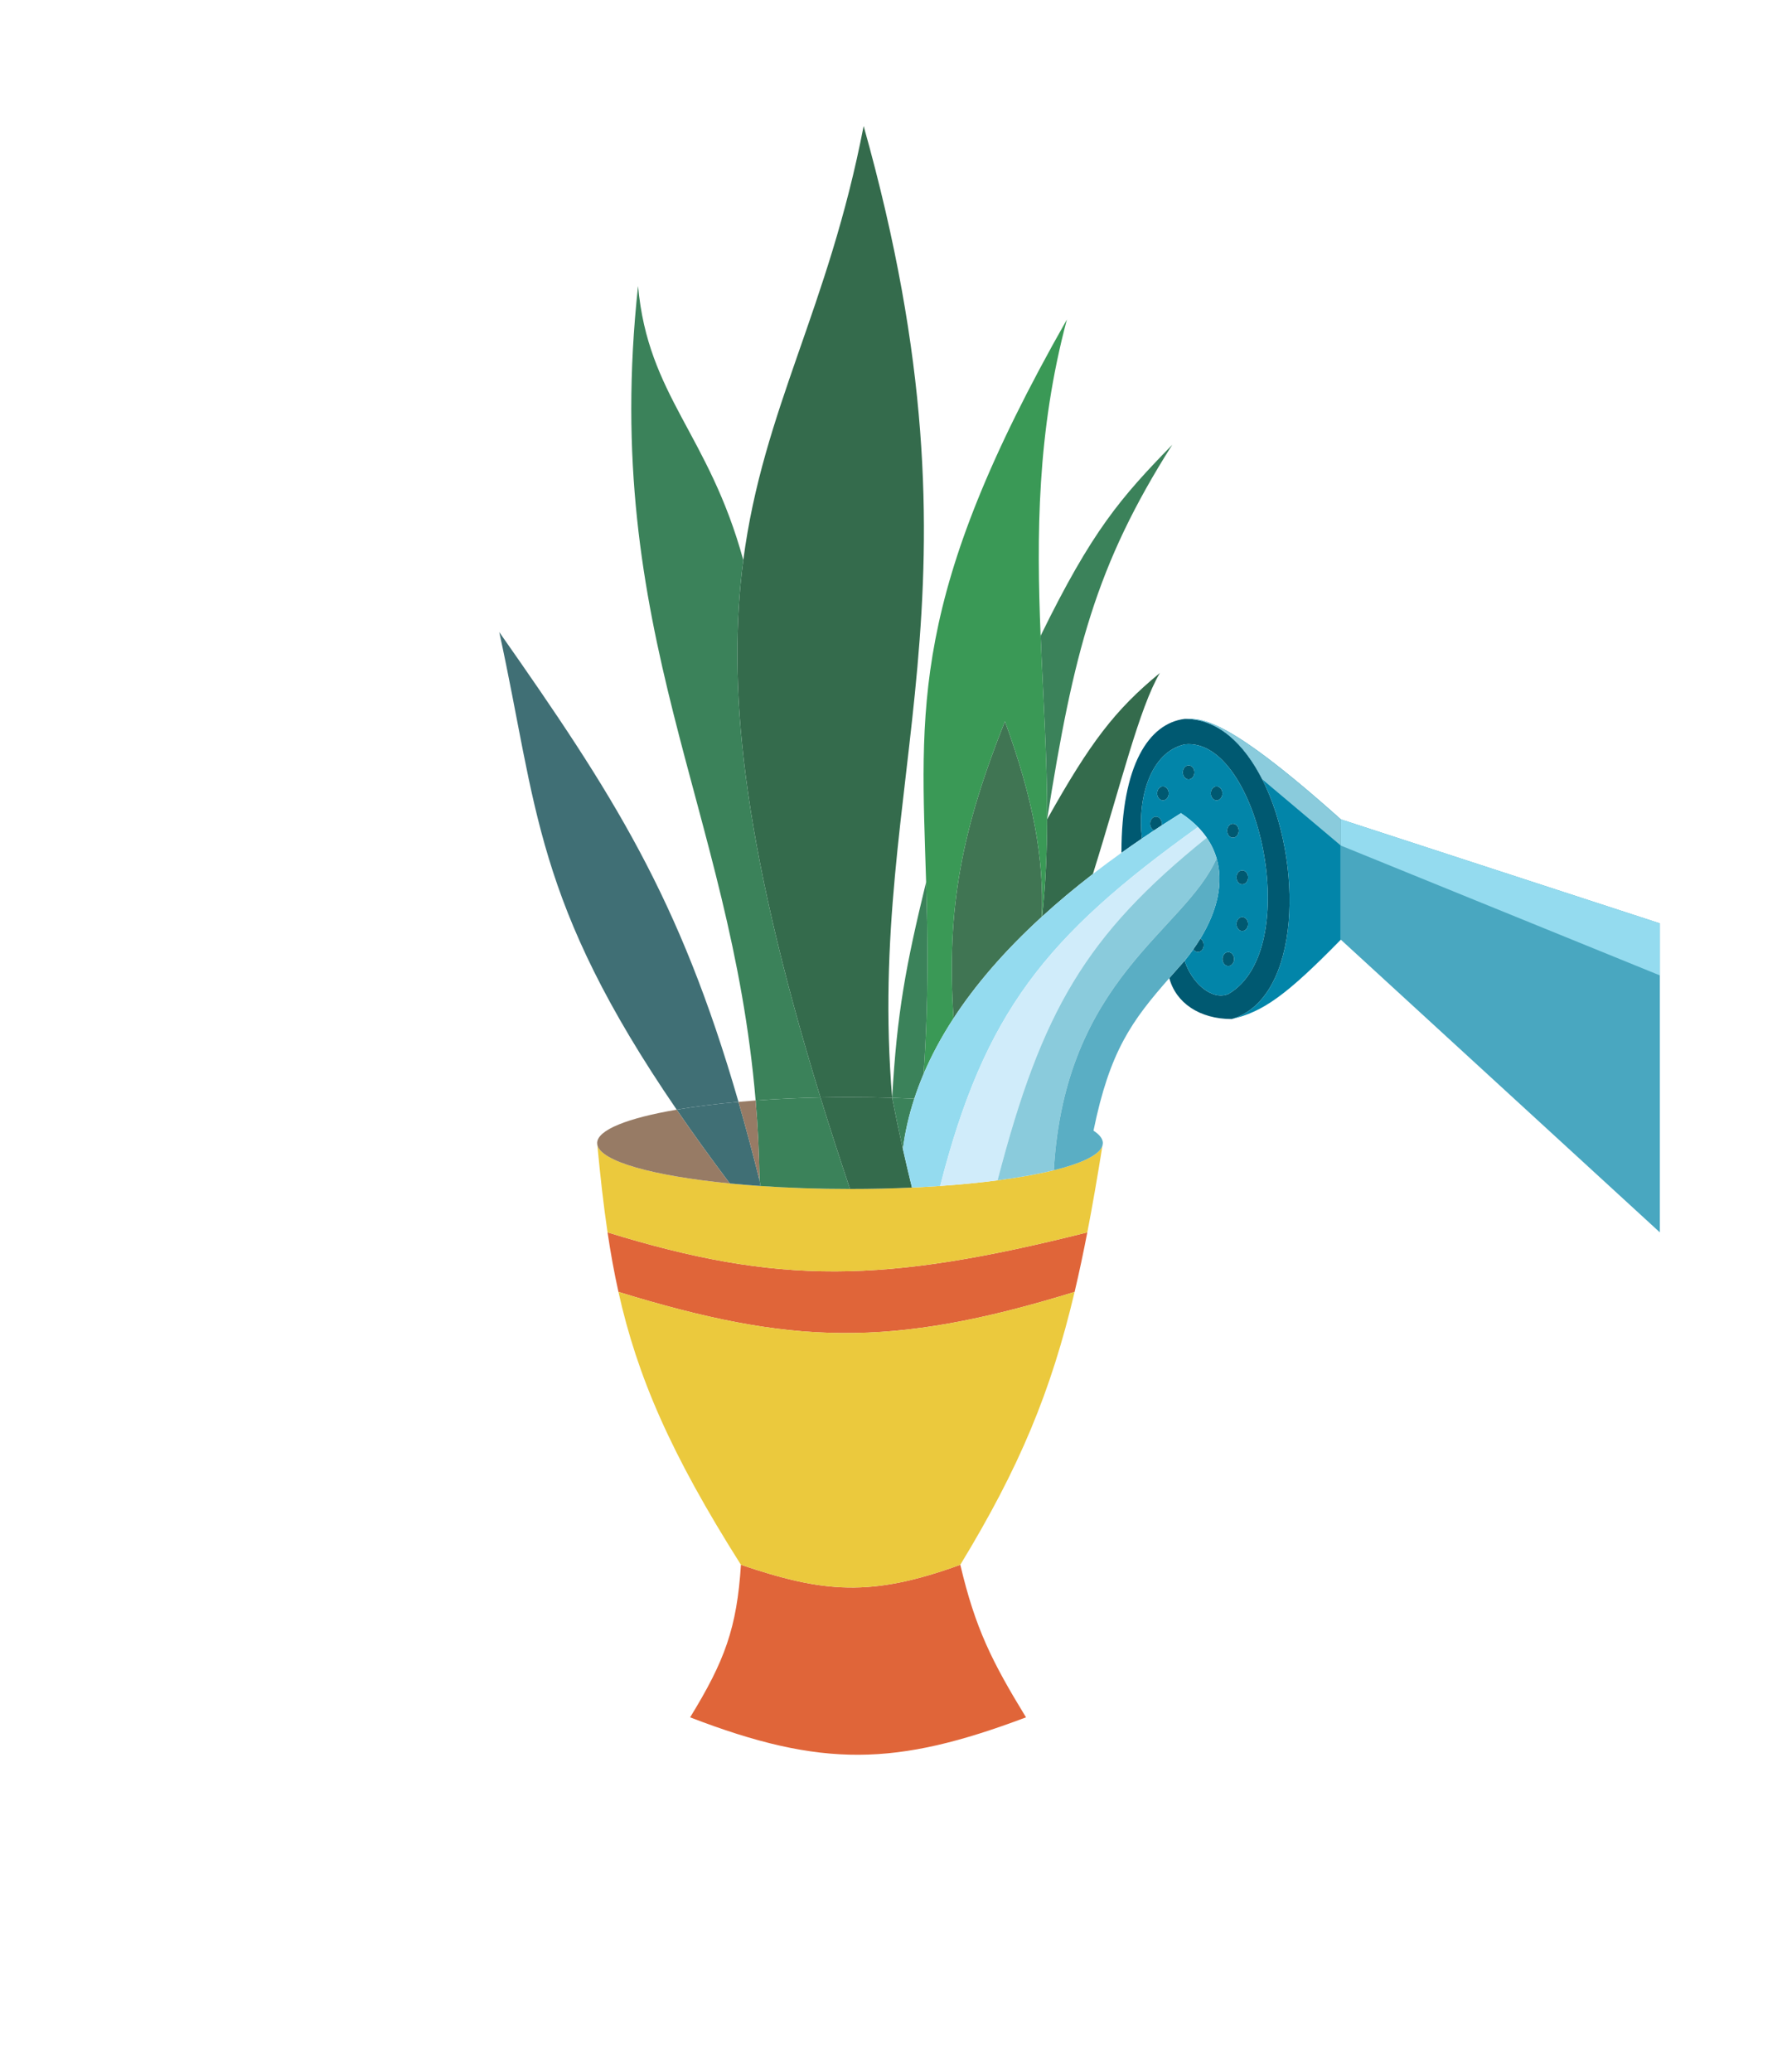 <svg width="766" height="888" viewBox="0 0 766 888" fill="none" xmlns="http://www.w3.org/2000/svg">
<path d="M411.638 670.582C373.25 684.562 352.925 682.56 317.601 670.582C315.87 697.621 310.671 711.788 295.818 735.961C352.349 757.741 384.131 756.948 439.796 735.961C425.168 712.026 418.069 697.827 411.638 670.582Z" fill="#E06539"/>
<path d="M466.078 528.13C378.941 550.077 333.801 550.765 260.427 528.13C261.736 536.931 263.254 545.365 265.099 553.644C338.806 576.245 381.404 578.058 460.63 553.644C462.547 545.55 464.343 537.09 466.078 528.13Z" fill="#E06539"/>
<path d="M317.601 670.582C352.925 682.56 373.25 684.562 411.638 670.582C437.061 628.804 450.524 596.316 460.63 553.644C381.404 578.058 338.806 576.245 265.099 553.644C273.143 589.743 287.399 622.892 317.601 670.582Z" fill="#EBC93D"/>
<path d="M256.036 490.546C257.314 504.054 258.685 516.417 260.427 528.13C333.801 550.765 378.941 550.077 466.078 528.13C468.296 516.669 470.413 504.391 472.551 491.018C471.3 494.928 463.753 498.532 451.722 501.5C444.985 503.162 436.841 504.625 427.61 505.831C420.074 506.816 411.813 507.629 403 508.24C399.077 508.511 395.045 508.743 390.918 508.932C382.418 509.32 373.519 509.527 364.354 509.527C350.85 509.527 337.923 509.078 326 508.26C321.452 507.947 317.051 507.581 312.819 507.165C280.004 503.941 257.394 497.733 256.036 490.546Z" fill="#EBC93D"/>
<path d="M448.846 351.129C448.8 364.976 448.222 378.819 446.721 392.74C453.307 386.731 460.543 380.658 468.482 374.533C480.506 336.118 488.336 303.414 497.175 288.407C477.852 304.307 467.281 318.251 448.846 351.129Z" fill="#346B4C"/>
<path d="M430.765 309.137C412.494 355.012 405.533 388.797 408.74 436.373C417.853 422.402 430.184 407.852 446.539 392.905C447.656 368.148 442.84 342.07 430.765 309.137Z" fill="#407553"/>
<path d="M502.488 190.605C480.43 213.261 468.109 227.394 446.065 272.461C447.141 299.07 448.932 325.108 448.846 351.129C460.16 279.773 469.532 242.527 502.488 190.605Z" fill="#3B825A"/>
<path d="M457.329 136.92C389.697 255.877 394.731 303.13 396.981 378C397.69 401.617 398.123 427.981 395.91 460.211C399.197 452.487 403.42 444.529 408.74 436.373C405.533 388.797 412.494 355.012 430.765 309.137C442.84 342.07 447.656 368.148 446.539 392.905L446.721 392.74C448.222 378.819 448.8 364.976 448.846 351.129C448.932 325.108 447.141 299.07 446.065 272.461C444.328 229.535 444.454 185.126 457.329 136.92Z" fill="#3A9956"/>
<path d="M351.699 470.326C355.85 470.238 360.073 470.193 364.354 470.193C370.512 470.193 376.55 470.286 382.428 470.465C370.878 331.882 426.896 255.574 370.198 54C355.033 132.625 327.157 174.954 318.617 240.038C311.781 292.13 317.331 358.8 351.699 470.326Z" fill="#346B4C"/>
<path d="M318.617 240.038C303.787 185.821 277.754 169.875 273.504 122.568C257.378 271.686 313.284 345.703 323.903 471.608C332.66 470.969 341.984 470.531 351.699 470.326C317.331 358.8 311.781 292.13 318.617 240.038Z" fill="#3B825A"/>
<path d="M214 270.867C230.415 345.849 228.781 386.06 290.059 475.541C297.883 474.203 306.804 473.075 316.55 472.204C291.158 384.244 262.786 340.406 214 270.867Z" fill="#406F75"/>
<path fill-rule="evenodd" clip-rule="evenodd" d="M472.736 489.86C472.736 490.248 472.674 490.635 472.551 491.018C472.573 490.879 472.596 490.74 472.618 490.601C472.657 490.354 472.697 490.107 472.736 489.86ZM256.036 490.546C255.993 490.318 255.972 490.089 255.972 489.86L256.036 490.546Z" fill="#49A7C0"/>
<path d="M364.354 509.527C373.519 509.527 382.418 509.32 390.918 508.932C389.53 503.284 388.23 497.758 387.015 492.349C385.327 484.835 383.802 477.545 382.428 470.465C376.55 470.286 370.512 470.193 364.354 470.193C360.073 470.193 355.85 470.238 351.699 470.326C355.548 482.816 359.759 495.869 364.354 509.527Z" fill="#346B4C"/>
<path fill-rule="evenodd" clip-rule="evenodd" d="M326 508.26C321.452 507.947 317.051 507.581 312.819 507.165C304.389 495.945 296.839 485.441 290.059 475.541C297.883 474.203 306.804 473.075 316.55 472.204C319.589 482.733 322.586 493.893 325.57 505.806L326 508.26Z" fill="#406F75"/>
<path d="M364.354 509.527C359.759 495.869 355.548 482.816 351.699 470.326C341.984 470.531 332.66 470.969 323.903 471.608C324.829 482.585 325.41 493.956 325.57 505.806L326 508.26C337.923 509.078 350.85 509.527 364.354 509.527Z" fill="#3B825A"/>
<path d="M391.916 470.834C393.055 467.347 394.382 463.804 395.91 460.211C398.123 427.981 397.69 401.617 396.981 378C388.317 413.705 384.479 433.858 382.428 470.465C385.641 470.563 388.805 470.686 391.916 470.834Z" fill="#3B825A"/>
<path d="M382.428 470.465C383.802 477.545 385.327 484.835 387.015 492.349C387.906 485.448 389.488 478.264 391.916 470.834C388.805 470.686 385.641 470.563 382.428 470.465Z" fill="#3B825A"/>
<path d="M256.036 490.546C257.394 497.733 280.004 503.941 312.819 507.165C304.389 495.945 296.839 485.441 290.059 475.541C269.073 479.127 255.972 484.216 255.972 489.86L256.036 490.546Z" fill="#977B65"/>
<path d="M325.57 505.806C325.41 493.956 324.829 482.585 323.903 471.608C321.405 471.791 318.952 471.99 316.55 472.204C319.589 482.733 322.586 493.893 325.57 505.806Z" fill="#977B65"/>
<path d="M507.801 308.074C492.5 310 480.705 327.741 480.705 365.465C483.557 363.428 486.488 361.387 489.5 359.34C487.5 342 493.103 322.373 507.801 319C539.5 315.5 559.5 407 526.5 426C519 429 510.5 420.5 507.801 411.724C507.048 412.575 506.308 413.411 505.58 414.232C504.076 415.93 502.625 417.568 501.223 419.165C504.082 429.796 514.176 436.706 527.99 436.706C557.883 427.845 558.797 368.95 541.083 334C533.296 318.636 521.909 307.899 507.801 308.074Z" fill="#005971"/>
<path d="M507.801 308.074C521.909 307.899 533.296 318.636 541.083 334C558.797 368.95 557.883 427.845 527.99 436.706C541.196 433.661 551.117 426.853 574.743 402.688V362V351.129C524.613 306.325 515 308.074 507.801 308.074Z" fill="#0285A9"/>
<path d="M574.743 351.129V362V402.688L711.5 528.13V395.703L574.743 351.129Z" fill="#49A7C0"/>
<path d="M513.5 408C514.881 408 516 406.657 516 405C516 403.779 515.392 402.728 514.52 402.26C513.595 403.773 512.593 405.295 511.514 406.822C511.97 407.538 512.69 408 513.5 408Z" fill="#005971"/>
<path d="M529 411C529 412.657 527.881 414 526.5 414C525.119 414 524 412.657 524 411C524 409.343 525.119 408 526.5 408C527.881 408 529 409.343 529 411Z" fill="#005971"/>
<path d="M535 396C535 397.657 533.881 399 532.5 399C531.119 399 530 397.657 530 396C530 394.343 531.119 393 532.5 393C533.881 393 535 394.343 535 396Z" fill="#005971"/>
<path d="M535 376C535 377.657 533.881 379 532.5 379C531.119 379 530 377.657 530 376C530 374.343 531.119 373 532.5 373C533.881 373 535 374.343 535 376Z" fill="#005971"/>
<path d="M531 356C531 357.657 529.881 359 528.5 359C527.119 359 526 357.657 526 356C526 354.343 527.119 353 528.5 353C529.881 353 531 354.343 531 356Z" fill="#005971"/>
<path d="M524 340C524 341.657 522.881 343 521.5 343C520.119 343 519 341.657 519 340C519 338.343 520.119 337 521.5 337C522.881 337 524 338.343 524 340Z" fill="#005971"/>
<path d="M512 331C512 332.657 510.881 334 509.5 334C508.119 334 507 332.657 507 331C507 329.343 508.119 328 509.5 328C510.881 328 512 329.343 512 331Z" fill="#005971"/>
<path d="M501 340C501 341.657 499.881 343 498.5 343C497.119 343 496 341.657 496 340C496 338.343 497.119 337 498.5 337C499.881 337 501 338.343 501 340Z" fill="#005971"/>
<path fill-rule="evenodd" clip-rule="evenodd" d="M514.52 402.26C522.083 389.886 524.474 378.049 521.5 367.849C520.592 364.736 519.185 361.776 517.273 359C516.181 357.414 514.923 355.887 513.5 354.427C511.423 352.296 508.993 350.304 506.207 348.471C503.384 350.232 500.623 351.99 497.922 353.745C497.973 353.507 498 353.257 498 353C498 351.343 496.881 350 495.5 350C494.119 350 493 351.343 493 353C493 354.327 493.718 355.452 494.713 355.848C492.949 357.014 491.211 358.178 489.5 359.34C487.5 342 493.103 322.373 507.801 319C539.5 315.5 559.5 407 526.5 426C519 429 510.5 420.5 507.801 411.724C509.126 410.085 510.363 408.45 511.514 406.822C511.97 407.538 512.69 408 513.5 408C514.881 408 516 406.657 516 405C516 403.779 515.392 402.728 514.52 402.26ZM529 411C529 412.657 527.881 414 526.5 414C525.119 414 524 412.657 524 411C524 409.343 525.119 408 526.5 408C527.881 408 529 409.343 529 411ZM532.5 399C533.881 399 535 397.657 535 396C535 394.343 533.881 393 532.5 393C531.119 393 530 394.343 530 396C530 397.657 531.119 399 532.5 399ZM535 376C535 377.657 533.881 379 532.5 379C531.119 379 530 377.657 530 376C530 374.343 531.119 373 532.5 373C533.881 373 535 374.343 535 376ZM528.5 359C529.881 359 531 357.657 531 356C531 354.343 529.881 353 528.5 353C527.119 353 526 354.343 526 356C526 357.657 527.119 359 528.5 359ZM524 340C524 341.657 522.881 343 521.5 343C520.119 343 519 341.657 519 340C519 338.343 520.119 337 521.5 337C522.881 337 524 338.343 524 340ZM509.5 334C510.881 334 512 332.657 512 331C512 329.343 510.881 328 509.5 328C508.119 328 507 329.343 507 331C507 332.657 508.119 334 509.5 334ZM501 340C501 341.657 499.881 343 498.5 343C497.119 343 496 341.657 496 340C496 338.343 497.119 337 498.5 337C499.881 337 501 338.343 501 340Z" fill="#0285A9"/>
<path d="M495.5 350C494.119 350 493 351.343 493 353C493 354.327 493.718 355.452 494.713 355.848C495.773 355.148 496.843 354.447 497.922 353.745C497.973 353.507 498 353.257 498 353C498 351.343 496.881 350 495.5 350Z" fill="#005971"/>
<path d="M480.705 365.465C476.457 368.499 472.385 371.522 468.482 374.533C460.543 380.658 453.307 386.731 446.721 392.74L446.539 392.905C430.184 407.852 417.853 422.402 408.74 436.373C403.42 444.529 399.197 452.487 395.91 460.211C394.382 463.804 393.055 467.347 391.916 470.834C389.488 478.264 387.906 485.448 387.015 492.349C388.23 497.758 389.53 503.284 390.918 508.932C395.045 508.743 399.077 508.511 403 508.24C422.041 433.933 448.033 401.328 513.5 354.427C511.423 352.296 508.993 350.304 506.207 348.471C503.384 350.232 500.623 351.99 497.922 353.745C496.843 354.447 495.773 355.148 494.713 355.848C492.949 357.014 491.211 358.178 489.5 359.34C486.488 361.387 483.557 363.428 480.705 365.465Z" fill="#94DBEF"/>
<path d="M403 508.24C411.813 507.629 420.074 506.816 427.61 505.831C446.474 433.303 465.304 400.838 517.273 359C516.181 357.414 514.923 355.887 513.5 354.427C448.033 401.328 422.041 433.933 403 508.24Z" fill="#D0ECFA"/>
<path d="M427.61 505.831C436.841 504.625 444.985 503.162 451.722 501.5C456.5 419.165 507.801 399 521.5 367.849C520.592 364.736 519.185 361.776 517.273 359C465.304 400.838 446.474 433.303 427.61 505.831Z" fill="#8ACBDC"/>
<path d="M468.731 484.544C475.732 450.242 485.253 437.363 501.223 419.165C502.625 417.568 504.076 415.93 505.58 414.232C506.308 413.411 507.048 412.575 507.801 411.724C509.126 410.085 510.363 408.45 511.514 406.822C512.593 405.295 513.595 403.773 514.52 402.26C522.083 389.886 524.474 378.049 521.5 367.849C507.801 399 456.5 419.165 451.722 501.5C463.753 498.532 471.3 494.928 472.551 491.018L472.618 490.601L472.736 489.86C472.736 488.018 471.341 486.235 468.731 484.544Z" fill="#5AAEC4"/>
<path fill-rule="evenodd" clip-rule="evenodd" d="M507.797 308.075C507.95 308.073 508.102 308.072 508.254 308.073C508.1 308.074 507.948 308.075 507.797 308.075Z" fill="#8ACBDC"/>
<path d="M711.496 395.704L574.739 351.129V362V362.361L711.496 418V395.704Z" fill="#94DBEF"/>
<path d="M574.739 362V351.129C525.662 307.266 515.418 308.022 508.254 308.073C522.151 308.132 533.376 318.802 541.079 334L574.739 362.361V362Z" fill="#8ACBDC"/>
</svg>
